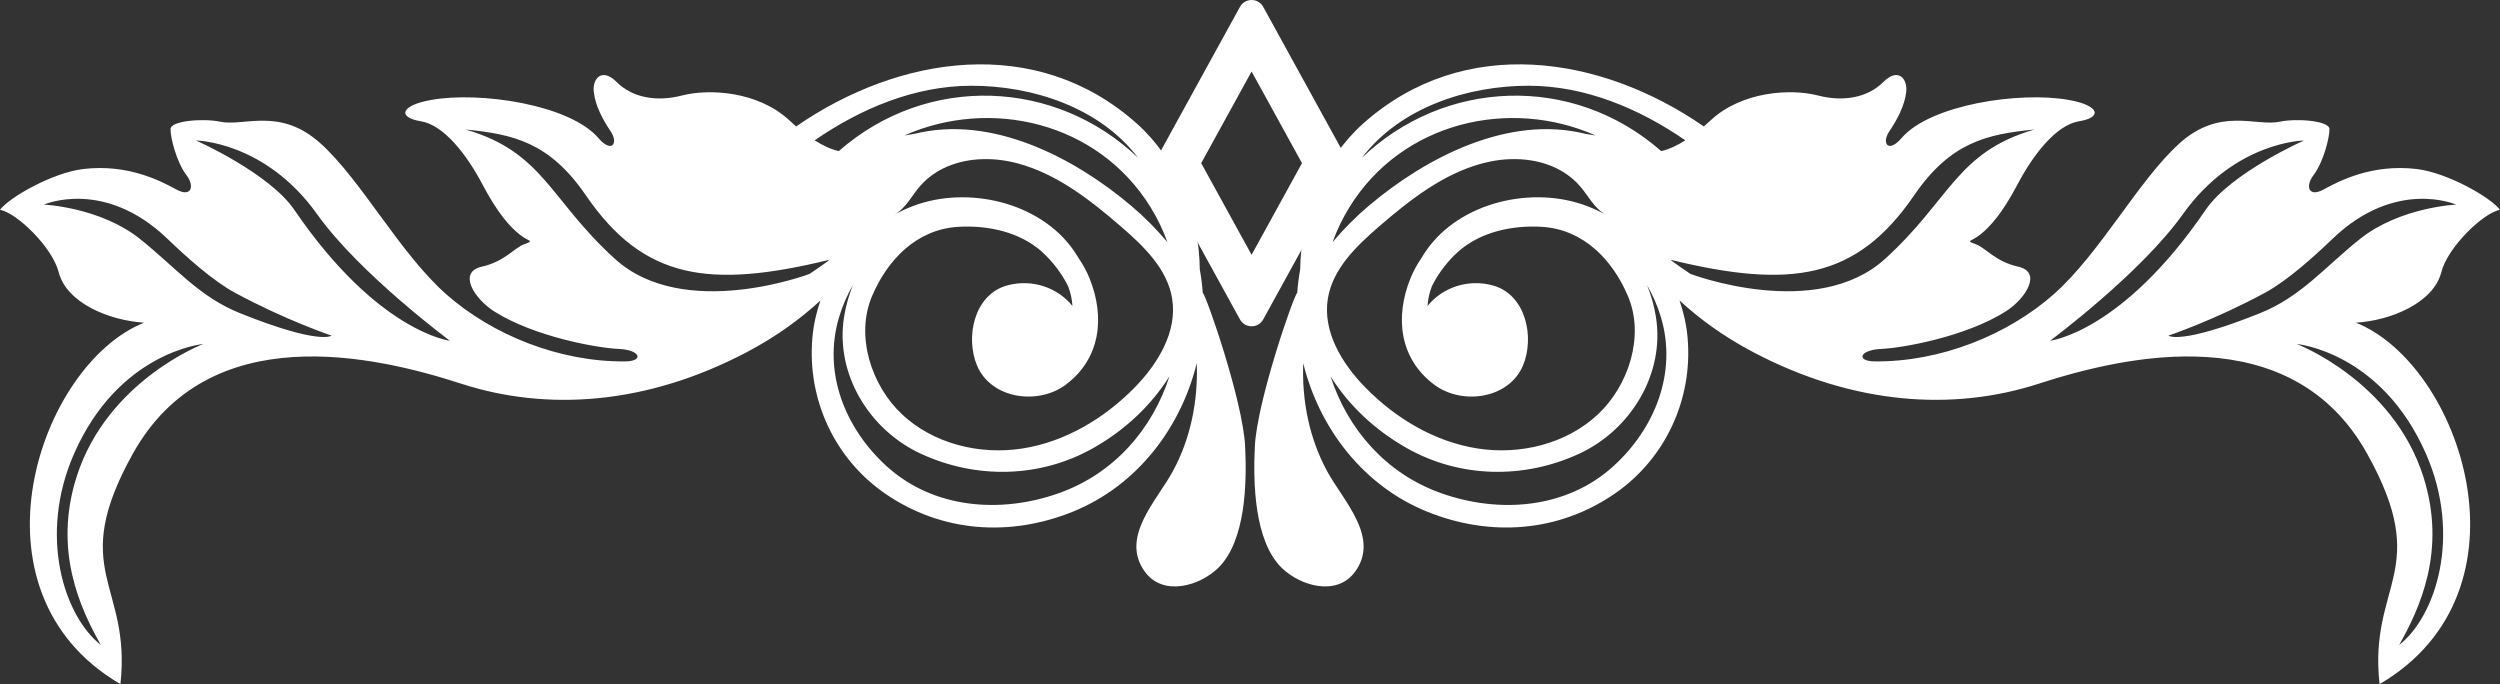 <?xml version="1.0" encoding="utf-8"?>
<!-- Generator: Adobe Illustrator 16.0.0, SVG Export Plug-In . SVG Version: 6.00 Build 0)  -->
<!DOCTYPE svg PUBLIC "-//W3C//DTD SVG 1.1//EN" "http://www.w3.org/Graphics/SVG/1.1/DTD/svg11.dtd">
<svg version="1.1" id="Layer_1" xmlns="http://www.w3.org/2000/svg" xmlns:xlink="http://www.w3.org/1999/xlink" x="0px" y="0px"
	 width="423.471px" height="115.883px" viewBox="0 0 423.471 115.883" enable-background="new 0 0 423.471 115.883"
	 xml:space="preserve">
<rect x="0" y="0" width="423.471" height="115.883" fill="#333333" stroke="none"/>
<g>
	<path fill="#FFFFFF" d="M212.005,12.111l8.536,15.524l-8.536,15.524l-8.536-15.524L212.005,12.111 M212.005,0
		c-0.771,0-1.543,0.388-1.97,1.165l-13.959,25.387c-0.371,0.675-0.371,1.492,0,2.166l13.959,25.387
		c0.427,0.777,1.198,1.165,1.97,1.165s1.543-0.388,1.97-1.165l13.959-25.387c0.371-0.674,0.371-1.491,0-2.166L213.975,1.165
		C213.548,0.388,212.776,0,212.005,0L212.005,0z"/>
</g>
<path fill="#FFFFFF" d="M399.064,54.66c6.055-0.39,13.158-3.404,14.467-8.559c1.083-4.245,7.098-10.047,9.939-10.563
	c-1.666-2.188-8.992-6.3-14.101-6.909c-7.644-0.917-13.271,2.104-15.794,3.476c-2.521,1.372-3.136-0.535-1.682-2.45
	c1.697-2.237,2.729-6.447,2.688-7.804c-0.037-1.415-5.599-1.84-8.417-1.236c-4.056,0.859-10.135-2.556-17.056,3.731
	c-6.905,6.268-13.348,18.509-21.218,25.49c-7.89,6.958-19.271,11.491-30.346,11.38c-3.208-0.039-2.565-1.956,1.118-2.113
	c3.694-0.161,14.319-2.079,21.072-6.344c3.431-2.172,6.204-6.659,2.17-7.576c-4.021-0.91-5.511-3.21-7.284-3.838
	c-1.774-0.63-0.714-0.377,0.864-1.654c1.577-1.27,3.645-3.484,6.247-8.431c2.594-4.936,6.506-10.096,10.455-10.723
	c3.936-0.633,3.513-2.664-1.716-3.602c-8.317-1.504-23.478,0.785-28.34,6.42c-2.304,2.699-3.46,0.882-2.101-1.108
	c1.348-1.995,2.583-4.346,2.851-6.599c0.306-2.264-1.317-4.307-3.875-1.754c-2.557,2.57-6.612,3.435-11.109,2.269
	c-4.497-1.16-12.836-0.743-18.175,4.257c-0.353,0.332-0.728,0.665-1.112,0.997c-17.382-12.02-40.661-15.716-57.729-0.47
	c-6.79,6.066-10.563,15.545-10.644,24.696c-0.245,1.314-0.407,2.641-0.505,3.973c-0.499,0.178-6.792,18.228-7.175,25.987
	c-0.298,6.032-0.144,16.027,4.582,20.616c3.106,3.017,9.286,4.871,12.392,0.631c4.269-5.829-1.995-12.01-4.712-16.999
	c-3.051-5.601-4.311-11.997-4.066-18.332c2.693,10.958,10.115,20.771,21.023,25.167c10.637,4.287,22.167,3.5,31.693-3.033
	c8.64-5.925,13.283-16.017,12.395-26.378c-0.19-2.224-0.67-4.358-1.376-6.387c3.328,3.066,7.351,6.056,12.542,8.793
	c16.949,8.901,33.771,10.015,48.278,5.322c14.714-4.767,42.811-11.245,55.666,11.862c11.132,19.978,0.205,21.95,2.097,39.017
	C430.003,100.161,416.805,61.707,399.064,54.66z M258.997,14.524c9.53,0.025,18.656,3.847,26.477,9.246
	c-1.371,0.873-2.775,1.54-4.083,1.823c-15.096-13.226-36.813-12.146-50.693,1.128C237.206,18.177,248.634,14.496,258.997,14.524z
	 M256.982,26.957c2.061,0.054,4.106,0.442,5.996,1.241c1.759,0.742,3.332,1.842,4.6,3.271c1.441,1.627,2.432,3.822,4.421,4.889
	c-1.007-0.54-2.05-1.027-3.136-1.443c-9.205-3.529-21.554-0.748-27.307,7.568c-0.29,0.42-0.558,0.846-0.812,1.276
	c-0.714,1.042-1.332,2.162-1.822,3.371c-2.676,6.596-1.869,13.649,4.05,18.052c4.681,3.48,12.617,2.403,15.004-3.271
	c1.987-4.726,0.55-12-5.097-13.56c-4.169-1.151-8.535,0.317-11.071,3.478c0.071-1.166,0.328-2.292,0.743-3.365
	c1.13-2.265,2.746-4.305,4.394-5.785c3.809-3.425,9.258-4.554,14.215-4.257c7.06,0.422,12.004,5.594,14.617,11.788
	c2.839,6.729,0.064,15.114-5.084,19.956c-5.334,5.016-13.172,6.933-20.405,5.804c-7.234-1.129-13.848-5.075-18.979-10.297
	c-3.978-4.048-7.3-9.498-6.386-15.099c0.82-5.026,4.8-8.867,8.655-12.195c5.229-4.514,10.855-8.925,17.528-10.71
	C252.995,27.164,254.996,26.904,256.982,26.957z M270.294,22.953c-0.577-0.105-1.169-0.201-1.767-0.29
	c-12.967-3.223-26.909,3.936-36.688,12.209c-2.229,1.887-4.27,3.947-6.12,6.15c0.742-2.043,1.685-4.024,2.845-5.905
	C237.509,20.618,255.748,16.497,270.294,22.953z M273.297,78.961c-7.968,7.241-19.325,8.057-29.109,4.604
	c-9.536-3.364-15.941-10.967-18.812-19.818c3.112,4.946,7.498,9.068,12.826,12.104c9.062,5.162,19.951,5.335,29.312,0.996
	c8.704-4.035,14.5-13.482,12.99-23.111c-0.293-1.869-0.808-3.696-1.508-5.439c0.984,1.707,1.787,3.54,2.358,5.469
	C284.136,63.148,280.287,72.608,273.297,78.961z M286.335,46.394c0,0-3.082-2.072-3.344-2.386
	c20.396,4.968,31.492,3.314,41.247-10.928c6.154-8.99,12.324-10.349,20.344-11.139c-13.188,3.846-14.193,11.847-25.256,21.893
	C307.619,54.489,286.335,46.394,286.335,46.394z M347.267,57.714c0,0,15.312-11.358,22.469-21.405
	c8.816-12.385,20.53-12.509,20.53-12.509s-12.371,5.471-16.648,11.741C359.467,56.298,347.267,57.714,347.267,57.714z
	 M367.307,56.85c0,0,7.779-2.608,16.401-7.283c3.783-2.054,8.337-6.174,11.368-9.089c10.745-10.342,20.961-5.822,20.961-5.822
	s-9.526,0.43-16.277,5.819c-6.065,4.842-9.973,9.789-17.021,12.608C369.204,58.496,367.307,56.85,367.307,56.85z M406.392,109.253
	c3.432-6.107,8.101-15.946,4.092-28.526c-5.198-16.273-21.437-22.457-21.437-22.457s14.351,1.302,21.929,18.7
	C416.975,90.749,412.63,104.351,406.392,109.253z"/>
<path fill="#FFFFFF" d="M20.397,115.883c1.893-17.066-9.034-19.039,2.098-39.017C35.35,53.759,63.446,60.237,78.161,65.004
	c14.506,4.692,31.329,3.579,48.278-5.322c5.191-2.737,9.214-5.727,12.541-8.793c-0.706,2.028-1.185,4.163-1.375,6.387
	c-0.89,10.361,3.754,20.453,12.395,26.378c9.526,6.533,21.056,7.32,31.692,3.033c10.909-4.396,18.331-14.209,21.023-25.167
	c0.244,6.335-1.016,12.731-4.065,18.332c-2.718,4.989-8.98,11.17-4.713,16.999c3.105,4.24,9.286,2.386,12.393-0.631
	c4.726-4.589,4.88-14.584,4.582-20.616c-0.384-7.76-6.676-25.81-7.175-25.987c-0.098-1.332-0.261-2.658-0.505-3.973
	c-0.081-9.151-3.854-18.63-10.645-24.696c-17.068-15.246-40.347-11.55-57.729,0.47c-0.385-0.332-0.759-0.665-1.111-0.997
	c-5.339-5-13.678-5.417-18.175-4.257c-4.498,1.166-8.553,0.302-11.11-2.269c-2.558-2.553-4.181-0.51-3.875,1.754
	c0.269,2.253,1.504,4.604,2.851,6.599c1.359,1.99,0.203,3.808-2.1,1.108c-4.862-5.635-20.022-7.924-28.34-6.42
	c-5.229,0.938-5.652,2.969-1.717,3.602c3.949,0.627,7.861,5.787,10.455,10.723c2.604,4.946,4.67,7.161,6.248,8.431
	c1.578,1.277,2.639,1.024,0.863,1.654c-1.772,0.628-3.262,2.928-7.283,3.838c-4.035,0.917-1.262,5.404,2.17,7.576
	c6.753,4.265,17.377,6.183,21.071,6.344c3.685,0.157,4.327,2.074,1.119,2.113c-11.075,0.111-22.456-4.422-30.347-11.38
	c-7.869-6.981-14.312-19.223-21.218-25.49c-6.92-6.287-12.999-2.872-17.056-3.731c-2.817-0.604-8.38-0.179-8.416,1.236
	c-0.041,1.356,0.989,5.566,2.688,7.804c1.453,1.915,0.839,3.822-1.683,2.45c-2.522-1.372-8.149-4.393-15.794-3.476
	C8.992,29.238,1.665,33.35,0,35.538c2.842,0.517,8.856,6.318,9.939,10.563c1.309,5.154,8.412,8.169,14.467,8.559
	C6.666,61.707-6.532,100.161,20.397,115.883z M192.772,26.722c-13.88-13.274-35.597-14.354-50.693-1.128
	c-1.308-0.283-2.712-0.95-4.083-1.823c7.82-5.399,16.947-9.221,26.477-9.246C174.836,14.496,186.265,18.177,192.772,26.722z
	 M172.364,27.67c6.674,1.785,12.3,6.196,17.528,10.71c3.855,3.328,7.836,7.169,8.656,12.195c0.913,5.601-2.408,11.051-6.386,15.099
	c-5.133,5.222-11.745,9.168-18.979,10.297s-15.072-0.788-20.406-5.804c-5.148-4.842-7.922-13.227-5.083-19.956
	c2.612-6.194,7.558-11.366,14.617-11.788c4.957-0.297,10.406,0.832,14.214,4.257c1.647,1.48,3.264,3.521,4.395,5.785
	c0.414,1.073,0.671,2.199,0.742,3.365c-2.536-3.16-6.902-4.629-11.07-3.478c-5.646,1.56-7.085,8.834-5.097,13.56
	c2.387,5.674,10.323,6.751,15.003,3.271c5.919-4.402,6.726-11.456,4.051-18.052c-0.49-1.209-1.109-2.329-1.822-3.371
	c-0.256-0.431-0.522-0.856-0.812-1.276c-5.754-8.316-18.103-11.098-27.307-7.568c-1.086,0.416-2.13,0.903-3.137,1.443
	c1.99-1.066,2.98-3.262,4.422-4.889c1.267-1.43,2.841-2.529,4.6-3.271c1.89-0.799,3.935-1.188,5.995-1.241
	C168.474,26.904,170.475,27.164,172.364,27.67z M194.905,35.117c1.16,1.881,2.104,3.862,2.846,5.905
	c-1.852-2.203-3.892-4.264-6.121-6.15c-9.778-8.273-23.72-15.432-36.687-12.209c-0.598,0.089-1.19,0.185-1.768,0.29
	C167.723,16.497,185.962,20.618,194.905,35.117z M142.116,53.765c0.571-1.929,1.373-3.762,2.357-5.469
	c-0.699,1.743-1.214,3.57-1.507,5.439c-1.511,9.629,4.286,19.076,12.989,23.111c9.361,4.339,20.251,4.166,29.312-0.996
	c5.328-3.035,9.714-7.157,12.827-12.104c-2.871,8.852-9.275,16.454-18.812,19.818c-9.785,3.452-21.143,2.637-29.109-4.604
	C143.184,72.608,139.335,63.148,142.116,53.765z M104.145,43.834C93.081,33.788,92.075,25.787,78.888,21.941
	c8.021,0.79,14.189,2.148,20.345,11.139c9.754,14.242,20.852,15.896,41.247,10.928c-0.263,0.313-3.344,2.386-3.344,2.386
	S115.852,54.489,104.145,43.834z M49.854,35.541C45.575,29.271,33.205,23.8,33.205,23.8s11.713,0.124,20.529,12.509
	c7.158,10.047,22.47,21.405,22.47,21.405S64.004,56.298,49.854,35.541z M40.732,53.083c-7.049-2.819-10.957-7.767-17.021-12.608
	c-6.751-5.39-16.277-5.819-16.277-5.819s10.216-4.52,20.96,5.822c3.032,2.915,7.585,7.035,11.368,9.089
	c8.623,4.675,16.401,7.283,16.401,7.283S54.267,58.496,40.732,53.083z M12.495,76.97c7.577-17.398,21.928-18.7,21.928-18.7
	s-16.237,6.184-21.437,22.457c-4.009,12.58,0.66,22.419,4.093,28.526C10.84,104.351,6.495,90.749,12.495,76.97z"/>
</svg>
